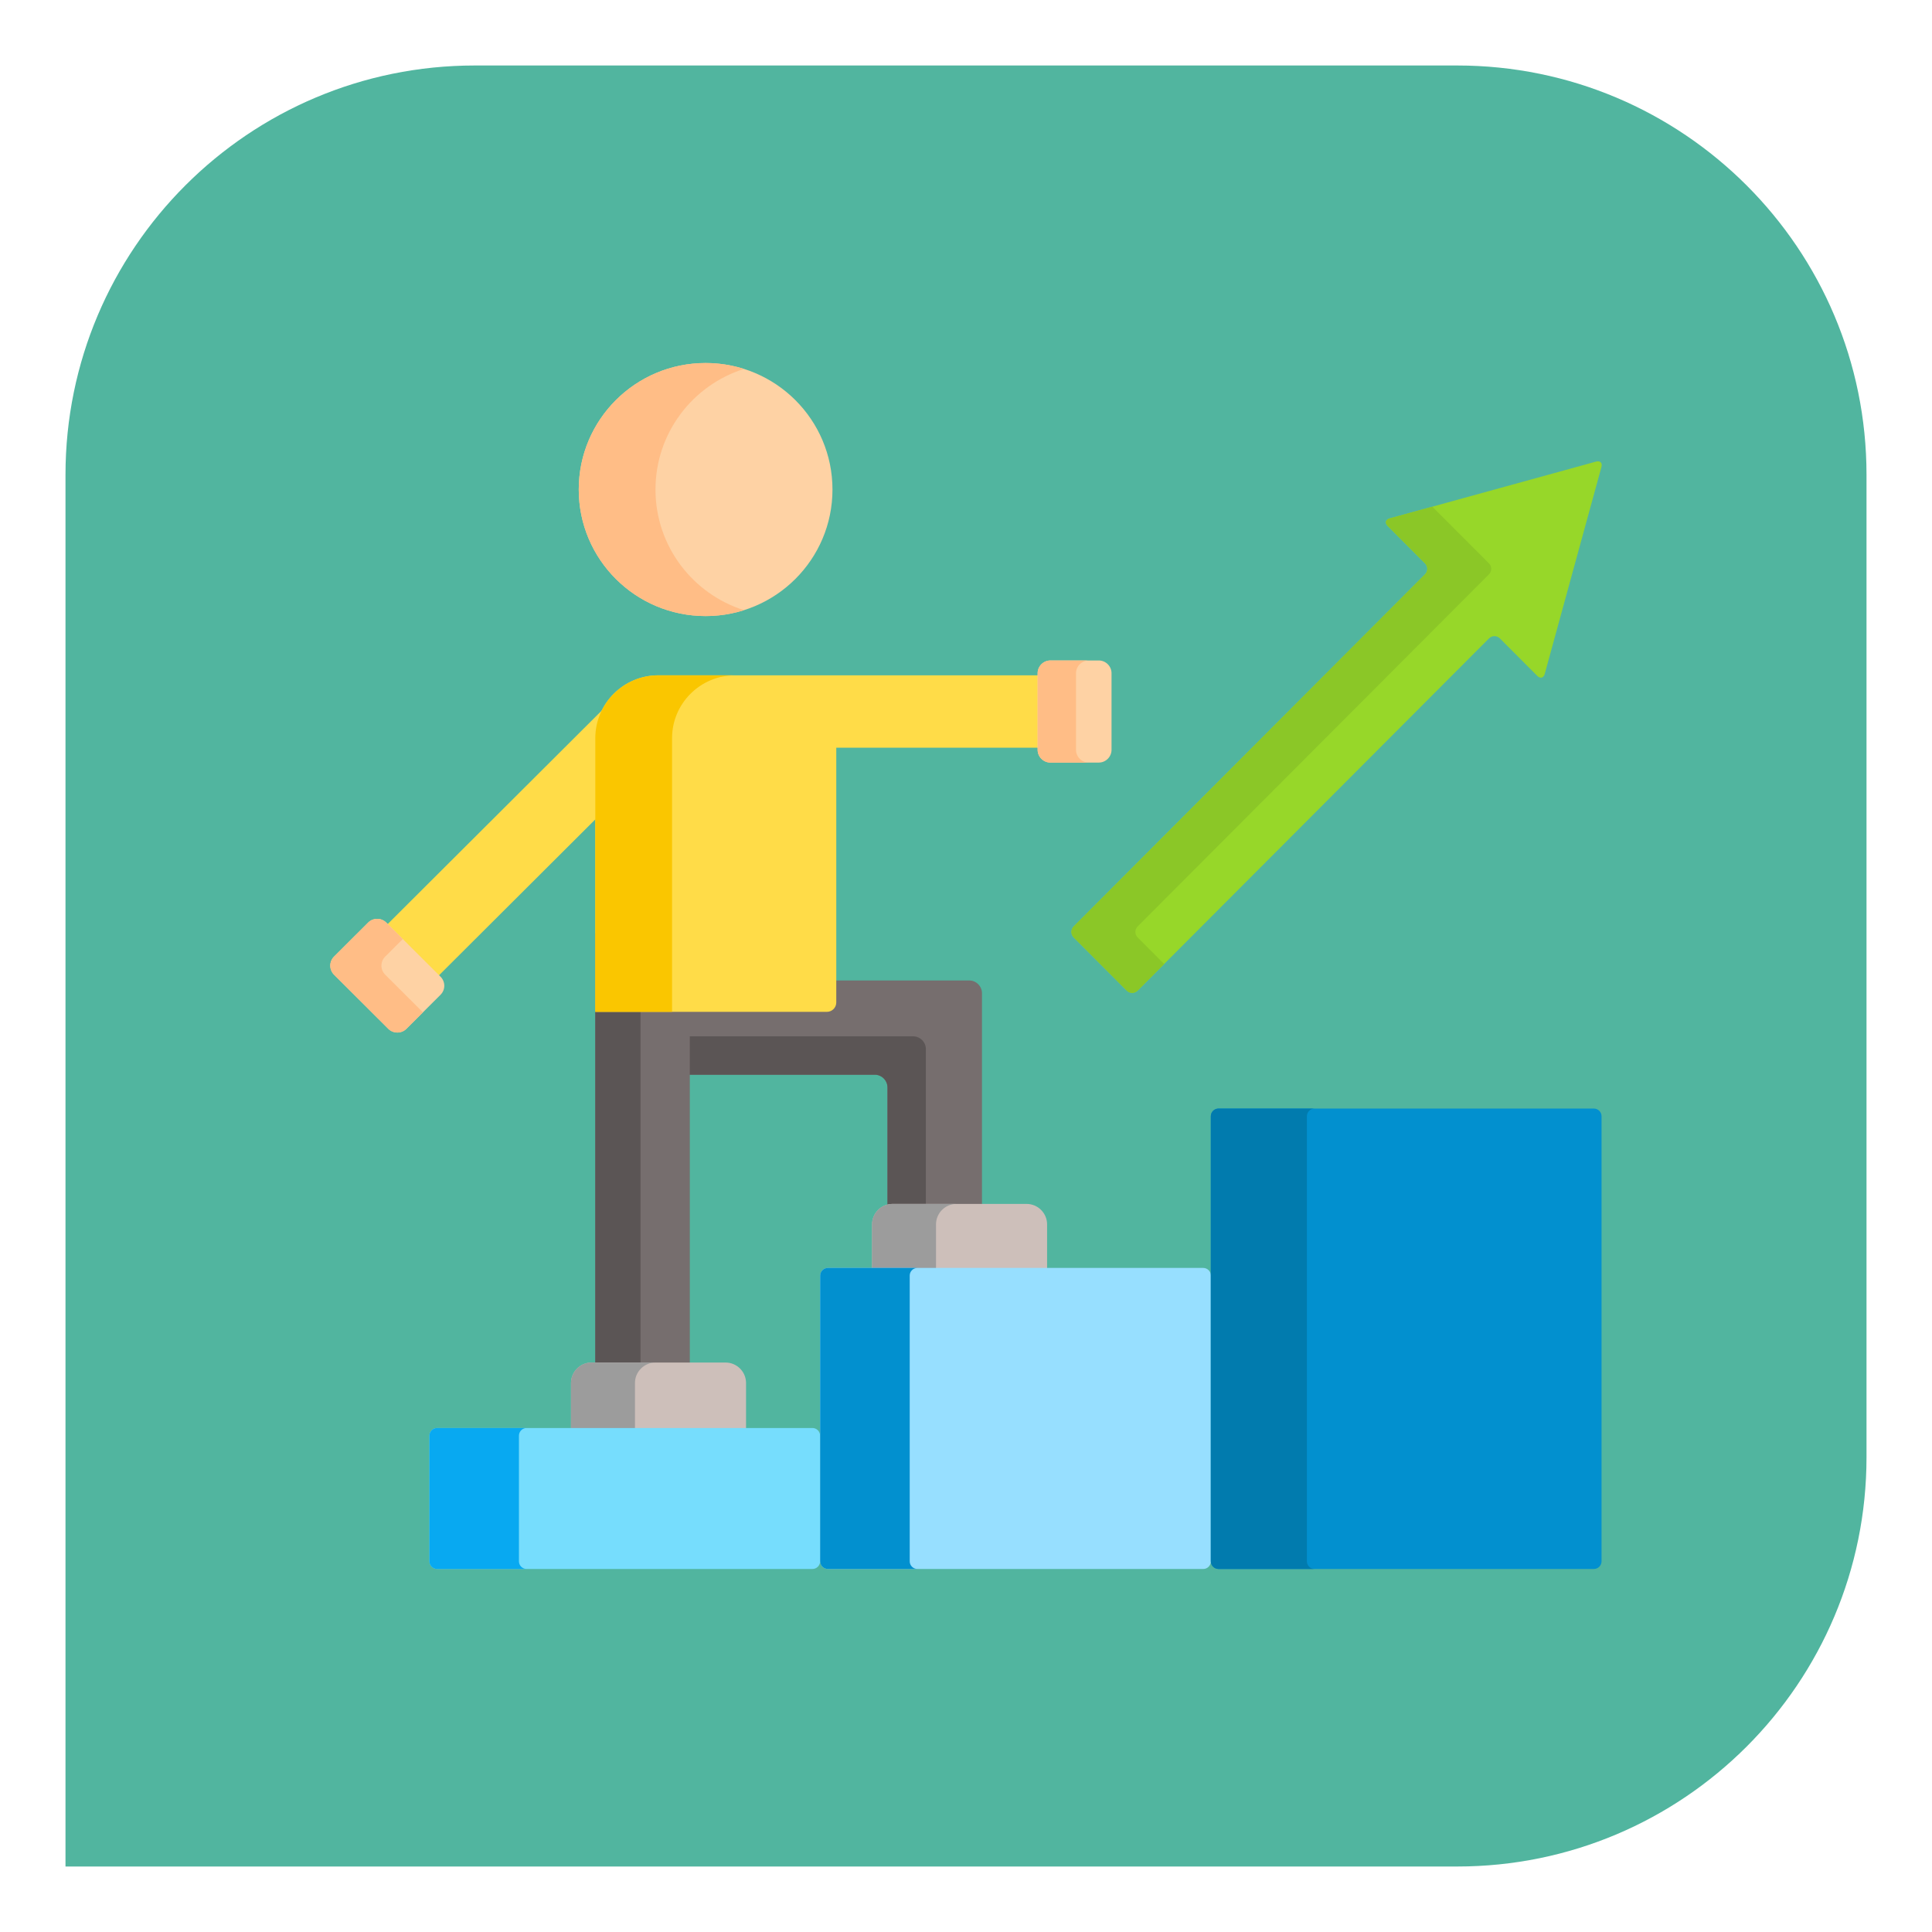 <svg width="118" height="118" viewBox="0 0 118 118" fill="none" xmlns="http://www.w3.org/2000/svg">
<g filter="url(#filter0_f_546_157)">
<path d="M4 29C4 15.193 15.193 4 29 4H89C102.807 4 114 15.193 114 29V89C114 102.807 102.807 114 89 114H4V29Z" fill="white" fill-opacity="0.5"/>
</g>
<path d="M4 29C4 15.193 15.193 4 29 4H89C102.807 4 114 15.193 114 29V89C114 102.807 102.807 114 89 114H4V29Z" fill="#51B59F"/>
<path d="M38.308 41.848L41.444 44.975L26.292 60.086L23.156 56.959L38.308 41.848Z" fill="#FFDC48"/>
<mask id="mask0_546_157" style="mask-type:luminance" maskUnits="userSpaceOnUse" x="19" y="19" width="80" height="80">
<path d="M19 19H99V99H19V19Z" fill="white"/>
</mask>
<g mask="url(#mask0_546_157)">
<path d="M20.4 59.53C20.254 59.384 20.172 59.185 20.172 58.978C20.172 58.772 20.254 58.573 20.4 58.427L22.485 56.347C22.79 56.044 23.287 56.044 23.591 56.347L26.907 59.654C27.053 59.8 27.136 59.999 27.136 60.206C27.136 60.413 27.053 60.611 26.907 60.757L24.822 62.837C24.518 63.14 24.02 63.14 23.716 62.837L20.4 59.53Z" fill="#FED2A4"/>
<path d="M23.525 59.53C23.379 59.384 23.297 59.185 23.297 58.978C23.297 58.772 23.379 58.573 23.525 58.427L24.601 57.354L23.591 56.347C23.287 56.044 22.79 56.044 22.485 56.347L20.4 58.427C20.254 58.573 20.172 58.772 20.172 58.978C20.172 59.185 20.254 59.384 20.4 59.53L23.716 62.837C24.02 63.14 24.518 63.14 24.822 62.837L25.831 61.83L23.525 59.53Z" fill="#FFBD86"/>
<path d="M41.457 59.883C41.027 59.883 40.676 60.234 40.676 60.664V64.857C40.676 65.287 41.027 65.638 41.457 65.638H53.424C53.853 65.638 54.205 65.99 54.205 66.42V74.45C54.205 74.88 54.556 75.231 54.986 75.231H59.195C59.624 75.231 59.976 74.88 59.976 74.45V60.664C59.976 60.234 59.624 59.883 59.195 59.883H41.457Z" fill="#766E6E"/>
<path d="M56.549 64.076C56.549 63.646 56.197 63.295 55.767 63.295H40.676V64.857C40.676 65.287 41.027 65.638 41.457 65.638H53.424C53.853 65.638 54.205 65.99 54.205 66.42V74.45C54.205 74.88 54.556 75.231 54.986 75.231H56.549V64.076Z" fill="#5B5555"/>
<path d="M42.131 84.057H36.359V57.005H42.131V84.057Z" fill="#766E6E"/>
<path d="M36.359 84.057H39.12V57.005H36.359V84.057Z" fill="#5B5555"/>
<path d="M45.566 88.324C45.566 89.012 45.004 89.574 44.316 89.574H36.125C35.438 89.574 34.875 89.012 34.875 88.324V84.469C34.875 83.781 35.438 83.219 36.125 83.219H44.316C45.004 83.219 45.566 83.781 45.566 84.469V88.324Z" fill="#CDBFBA"/>
<path d="M38.781 88.324V84.469C38.781 83.781 39.344 83.219 40.031 83.219H36.125C35.438 83.219 34.875 83.781 34.875 84.469V88.324C34.875 89.012 35.438 89.574 36.125 89.574H40.031C39.344 89.574 38.781 89.012 38.781 88.324Z" fill="#9C9C9C"/>
<path d="M63.953 78.636C63.953 79.324 63.39 79.886 62.703 79.886H54.512C53.824 79.886 53.262 79.324 53.262 78.636V74.781C53.262 74.094 53.824 73.531 54.512 73.531H62.703C63.39 73.531 63.953 74.094 63.953 74.781V78.636Z" fill="#CDBFBA"/>
<path d="M57.168 78.636V74.781C57.168 74.094 57.73 73.531 58.418 73.531H54.512C53.824 73.531 53.262 74.094 53.262 74.781V78.636C53.262 79.324 53.824 79.886 54.512 79.886H58.418C57.73 79.886 57.168 79.324 57.168 78.636Z" fill="#9C9C9C"/>
<path d="M40.207 41.246C38.085 41.246 36.359 42.968 36.359 45.084V61.801H50.5C50.575 61.801 50.65 61.786 50.72 61.758C50.79 61.729 50.854 61.686 50.907 61.633C50.961 61.58 51.004 61.516 51.033 61.446C51.062 61.376 51.077 61.301 51.077 61.226V45.668H65.375V41.246H40.207Z" fill="#FFDC48"/>
<path d="M44.894 41.246H40.207C38.085 41.246 36.359 42.968 36.359 45.084V61.801H41.047V45.084C41.047 42.968 42.773 41.246 44.894 41.246Z" fill="#FAC600"/>
<path d="M67.889 45.795C67.889 46.224 67.537 46.576 67.108 46.576H64.156C63.727 46.576 63.375 46.224 63.375 45.795V41.12C63.375 40.69 63.727 40.339 64.156 40.339H67.108C67.537 40.339 67.889 40.69 67.889 41.12V45.795Z" fill="#FED2A4"/>
<path d="M65.719 45.795V41.12C65.719 40.69 66.07 40.339 66.5 40.339H64.156C63.727 40.339 63.375 40.69 63.375 41.12V45.795C63.375 46.224 63.727 46.576 64.156 46.576H66.5C66.07 46.576 65.719 46.224 65.719 45.795Z" fill="#FFBD86"/>
<path d="M50.845 29.9C50.845 34.168 47.376 37.627 43.096 37.627C38.817 37.627 35.348 34.168 35.348 29.9C35.348 25.632 38.817 22.172 43.096 22.172C47.376 22.172 50.845 25.632 50.845 29.9Z" fill="#FED2A4"/>
<path d="M40.035 29.9C40.035 26.447 42.306 23.523 45.44 22.533C44.682 22.293 43.892 22.171 43.096 22.172C38.817 22.172 35.348 25.632 35.348 29.9C35.348 34.168 38.817 37.627 43.096 37.627C43.913 37.627 44.701 37.501 45.44 37.267C42.306 36.276 40.035 33.353 40.035 29.9Z" fill="#FFBD86"/>
<path d="M50.09 95.359C50.09 95.617 49.88 95.828 49.622 95.828H26.695C26.438 95.828 26.227 95.617 26.227 95.359V87.687C26.227 87.429 26.438 87.218 26.695 87.218H49.622C49.88 87.218 50.09 87.429 50.09 87.687V95.359Z" fill="#76DDFD"/>
<path d="M31.695 95.359V87.687C31.695 87.429 31.906 87.218 32.164 87.218H26.695C26.438 87.218 26.227 87.429 26.227 87.687V95.359C26.227 95.617 26.438 95.828 26.695 95.828H32.164C31.906 95.828 31.695 95.617 31.695 95.359Z" fill="#08A9F1"/>
<path d="M73.958 95.359C73.958 95.617 73.747 95.828 73.489 95.828H50.562C50.305 95.828 50.094 95.617 50.094 95.359V77.91C50.094 77.652 50.305 77.441 50.562 77.441H73.489C73.747 77.441 73.958 77.652 73.958 77.91V95.359Z" fill="#97DFFF"/>
<path d="M55.562 95.359V77.91C55.562 77.652 55.773 77.441 56.031 77.441H50.562C50.305 77.441 50.094 77.652 50.094 77.91V95.359C50.094 95.617 50.305 95.828 50.562 95.828H56.031C55.773 95.828 55.562 95.617 55.562 95.359Z" fill="#0290CF"/>
<path d="M97.817 95.359C97.817 95.617 97.606 95.828 97.348 95.828H74.422C74.164 95.828 73.953 95.617 73.953 95.359V68.176C73.953 67.918 74.164 67.707 74.422 67.707H97.348C97.606 67.707 97.817 67.918 97.817 68.176V95.359Z" fill="#0290CF"/>
<path d="M79.82 95.359V68.176C79.82 67.918 80.031 67.707 80.289 67.707H74.422C74.164 67.707 73.953 67.918 73.953 68.176V95.359C73.953 95.617 74.164 95.828 74.422 95.828H80.289C80.031 95.828 79.82 95.617 79.82 95.359Z" fill="#017BAE"/>
<path d="M97.811 28.52C97.879 28.271 97.732 28.124 97.483 28.192L84.873 31.664C84.624 31.733 84.57 31.938 84.752 32.12L87.038 34.412C87.125 34.5 87.174 34.619 87.174 34.743C87.174 34.868 87.125 34.987 87.038 35.075L65.574 56.588C65.487 56.677 65.438 56.796 65.438 56.92C65.438 57.045 65.487 57.164 65.574 57.252L68.819 60.504C68.906 60.592 69.025 60.641 69.15 60.641C69.274 60.641 69.393 60.592 69.481 60.504L90.944 38.991C91.032 38.903 91.151 38.854 91.275 38.854C91.4 38.854 91.519 38.903 91.607 38.991L93.892 41.282C94.074 41.465 94.279 41.411 94.347 41.162L97.811 28.52Z" fill="#97D729"/>
<path d="M69.48 57.252C69.393 57.164 69.344 57.044 69.344 56.92C69.344 56.796 69.393 56.677 69.48 56.588L90.944 35.075C91.031 34.987 91.08 34.867 91.08 34.743C91.08 34.619 91.031 34.5 90.944 34.411L87.482 30.946L84.873 31.664C84.624 31.733 84.57 31.938 84.752 32.12L87.038 34.411C87.125 34.5 87.174 34.619 87.174 34.743C87.174 34.867 87.125 34.987 87.038 35.075L65.574 56.588C65.487 56.677 65.438 56.796 65.438 56.92C65.438 57.044 65.487 57.164 65.574 57.252L68.819 60.504C68.906 60.592 69.025 60.641 69.15 60.641C69.274 60.641 69.393 60.592 69.481 60.504L71.103 58.878L69.48 57.252Z" fill="#8BC727"/>
</g>
<defs>
<filter id="filter0_f_546_157" x="0" y="0" width="118" height="118" filterUnits="userSpaceOnUse" color-interpolation-filters="sRGB">
<feFlood flood-opacity="0" result="BackgroundImageFix"/>
<feBlend mode="normal" in="SourceGraphic" in2="BackgroundImageFix" result="shape"/>
<feGaussianBlur stdDeviation="2" result="effect1_foregroundBlur_546_157"/>
</filter>
</defs>
</svg>
